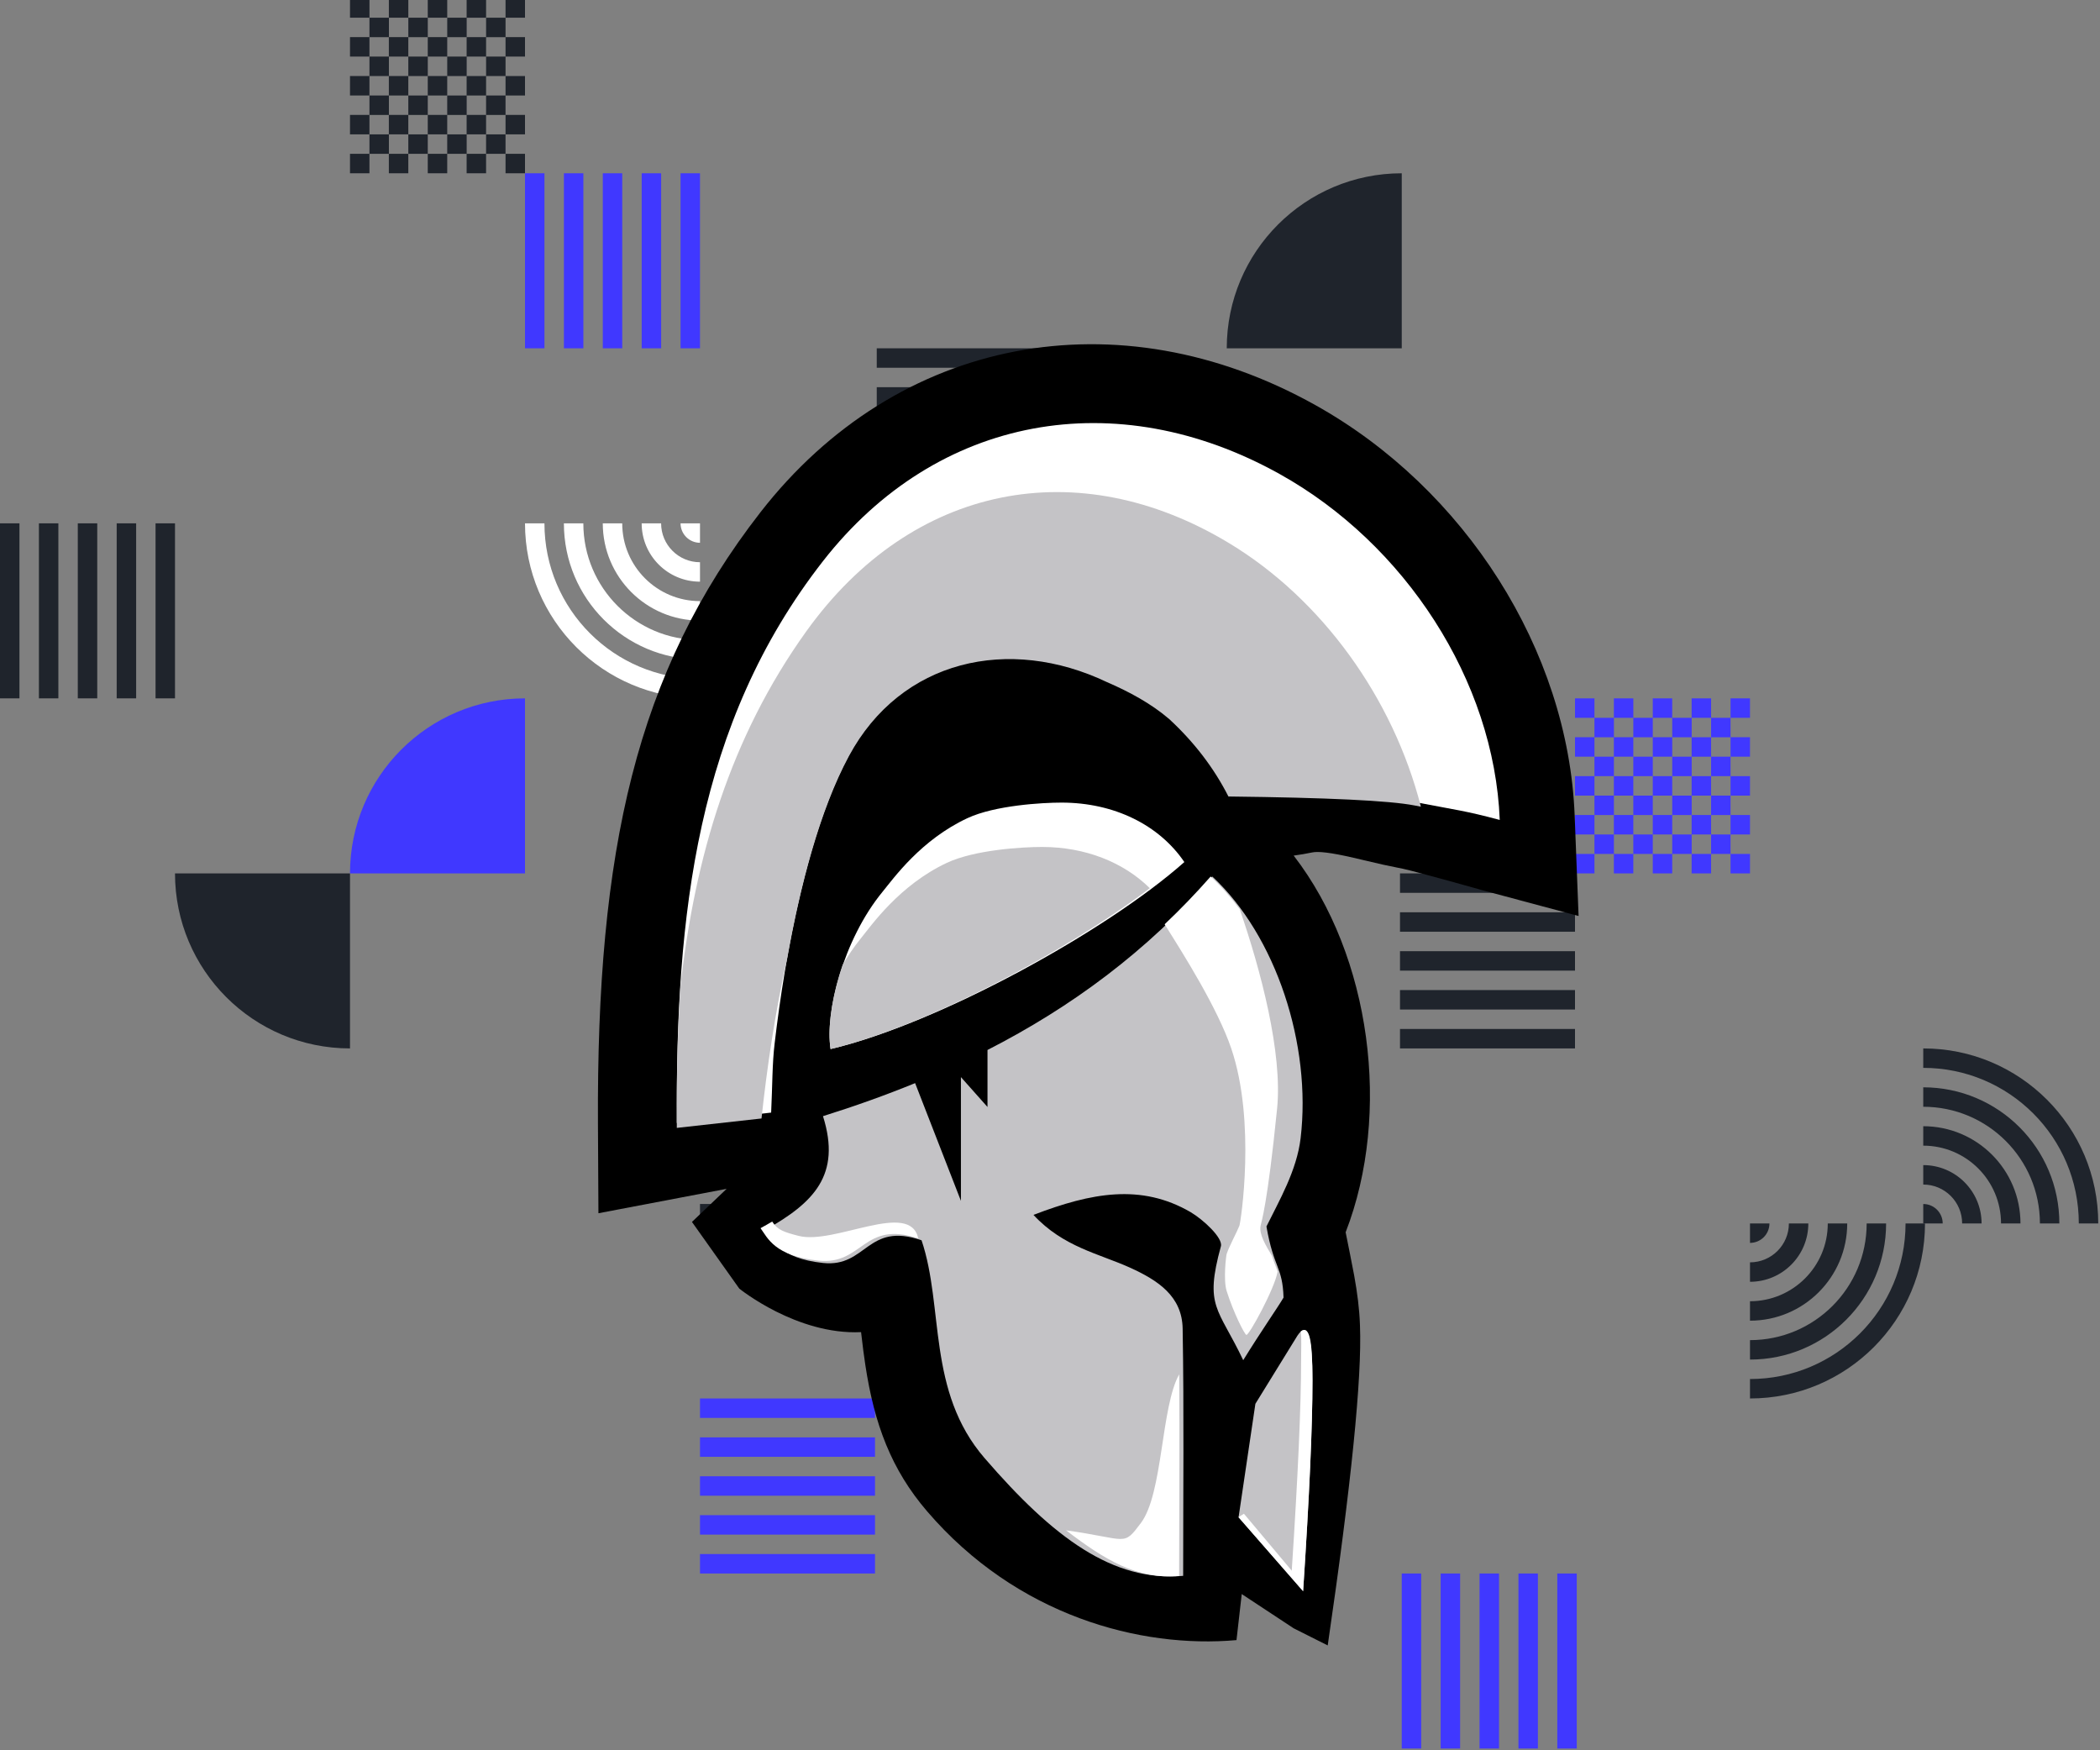 <?xml version="1.0" encoding="UTF-8"?>
<svg width="720px" height="600px" viewBox="0 0 720 600" version="1.1" xmlns="http://www.w3.org/2000/svg" xmlns:xlink="http://www.w3.org/1999/xlink">
    <rect x="0" y="0" width="720" height="600" fill="#808080" stroke="none"/>
    <!-- Generator: Sketch 59.1 (86144) - https://sketch.com -->
    <title>Group 2</title>
    <desc>Created with Sketch.</desc>
    <g id="Joystream---Website" stroke="none" stroke-width="1" fill="none" fill-rule="evenodd">
        <g id="Network-Announced" transform="translate(-719, 0)">
            <g id="Group-2" transform="translate(719, -1)">
                <g id="Group">
                    <g id="Group-Copy-11" transform="translate(360, 300.5) scale(1, -1) translate(-360, -300.5) ">
                        <path d="M586.66,320.61 L580.007,320.61 L580.007,327.263 L586.66,327.263 L586.66,333.933 L580.007,333.933 L580.007,340.603 L586.66,340.603 L586.66,347.257 L593.33,347.257 L593.33,353.926 L586.66,353.926 L586.66,347.273 L580.007,347.273 L580.007,353.926 L586.66,353.926 L586.66,360.6 L579.99,360.6 L579.99,353.93 L573.337,353.93 L573.337,347.277 L566.667,347.277 L566.667,353.93 L559.997,353.93 L559.997,347.277 L553.344,347.277 L553.344,353.93 L559.997,353.93 L559.997,360.6 L553.327,360.6 L553.327,353.93 L546.674,353.93 L546.674,360.6 L540,360.6 L540,353.93 L546.67,353.93 L546.67,347.277 L540,347.277 L540,340.606 L546.67,340.606 L546.67,333.937 L540,333.937 L540,327.267 L546.67,327.267 L546.67,320.613 L546.67,320.597 L553.323,320.597 L553.323,313.943 L559.993,313.943 L559.993,320.597 L566.663,320.597 L566.663,313.943 L573.334,313.943 L573.334,320.597 L579.987,320.597 L579.987,313.943 L586.657,313.943 L586.657,320.597 L593.327,320.597 L593.327,327.267 L586.657,327.267 L586.657,320.61 L586.66,320.61 Z M546.67,320.594 L546.67,313.94 L540,313.94 L540,320.61 L546.67,320.61 L546.67,320.594 Z M566.663,353.93 L566.663,360.6 L573.334,360.6 L573.334,353.93 L566.663,353.93 Z M586.66,340.606 L586.66,333.937 L593.33,333.937 L593.33,340.606 L586.66,340.606 Z M553.323,347.26 L546.67,347.26 L546.67,340.606 L553.323,340.606 L553.323,347.26 Z M553.34,313.94 L553.34,307.27 L559.993,307.27 L559.993,313.94 L566.663,313.94 L566.663,307.27 L573.334,307.27 L573.334,313.94 L580.004,313.94 L580.004,307.27 L586.657,307.27 L586.657,313.94 L593.327,313.94 L593.327,307.27 L586.657,307.27 L586.657,300.6 L579.987,300.6 L579.987,307.27 L573.334,307.27 L573.334,300.6 L566.663,300.6 L566.663,307.27 L559.993,307.27 L559.993,300.6 L553.323,300.6 L553.323,307.27 L546.67,307.27 L546.67,300.6 L540,300.6 L540,307.27 L546.67,307.27 L546.67,313.94 L553.34,313.94 Z M579.987,327.263 L579.987,333.933 L573.334,333.933 L573.334,327.263 L579.987,327.263 Z M566.663,327.263 L566.663,320.61 L573.334,320.61 L573.334,327.263 L566.663,327.263 Z M559.993,327.263 L566.663,327.263 L566.663,333.933 L559.993,333.933 L559.993,327.263 Z M559.993,327.263 L553.34,327.263 L553.34,320.61 L559.993,320.61 L559.993,327.263 Z M559.993,340.606 L553.34,340.606 L553.34,333.937 L559.993,333.937 L559.993,340.606 Z M566.663,340.606 L566.663,347.26 L559.993,347.26 L559.993,340.606 L566.663,340.606 Z M573.337,340.606 L566.667,340.606 L566.667,333.937 L573.337,333.937 L573.337,340.606 Z M573.337,340.606 L579.99,340.606 L579.99,347.26 L573.337,347.26 L573.337,340.606 Z M553.323,333.937 L553.323,327.267 L546.67,327.267 L546.67,333.937 L553.323,333.937 Z M600,353.93 L593.33,353.93 L593.33,360.6 L600,360.6 L600,353.93 Z M593.33,340.606 L600,340.606 L600,347.277 L593.33,347.277 L593.33,340.606 Z M600,327.263 L593.33,327.263 L593.33,333.933 L600,333.933 L600,327.263 Z M593.33,313.94 L600,313.94 L600,320.61 L593.33,320.61 L593.33,313.94 Z M593.33,300.6 L600,300.6 L600,307.27 L593.33,307.27 L593.33,300.6 Z" id="Shape-Copy-10" fill="#4038FF"></path>
                        <path d="M166.66,560.61 L160.007,560.61 L160.007,567.263 L166.66,567.263 L166.66,573.933 L160.007,573.933 L160.007,580.603 L166.66,580.603 L166.66,587.257 L173.33,587.257 L173.33,593.926 L166.66,593.926 L166.66,587.273 L160.007,587.273 L160.007,593.926 L166.66,593.926 L166.66,600.6 L159.99,600.6 L159.99,593.93 L153.337,593.93 L153.337,587.277 L146.667,587.277 L146.667,593.93 L139.997,593.93 L139.997,587.277 L133.344,587.277 L133.344,593.93 L139.997,593.93 L139.997,600.6 L133.327,600.6 L133.327,593.93 L126.674,593.93 L126.674,600.6 L120,600.6 L120,593.93 L126.67,593.93 L126.67,587.277 L120,587.277 L120,580.606 L126.67,580.606 L126.67,573.937 L120,573.937 L120,567.267 L126.67,567.267 L126.67,560.613 L126.67,560.597 L133.323,560.597 L133.323,553.943 L139.993,553.943 L139.993,560.597 L146.663,560.597 L146.663,553.943 L153.334,553.943 L153.334,560.597 L159.987,560.597 L159.987,553.943 L166.657,553.943 L166.657,560.597 L173.327,560.597 L173.327,567.267 L166.657,567.267 L166.657,560.61 L166.66,560.61 Z M126.67,560.594 L126.67,553.94 L120,553.94 L120,560.61 L126.67,560.61 L126.67,560.594 Z M146.663,593.93 L146.663,600.6 L153.334,600.6 L153.334,593.93 L146.663,593.93 Z M166.66,580.606 L166.66,573.937 L173.33,573.937 L173.33,580.606 L166.66,580.606 Z M133.323,587.26 L126.67,587.26 L126.67,580.606 L133.323,580.606 L133.323,587.26 Z M133.34,553.94 L133.34,547.27 L139.993,547.27 L139.993,553.94 L146.663,553.94 L146.663,547.27 L153.334,547.27 L153.334,553.94 L160.004,553.94 L160.004,547.27 L166.657,547.27 L166.657,553.94 L173.327,553.94 L173.327,547.27 L166.657,547.27 L166.657,540.6 L159.987,540.6 L159.987,547.27 L153.334,547.27 L153.334,540.6 L146.663,540.6 L146.663,547.27 L139.993,547.27 L139.993,540.6 L133.323,540.6 L133.323,547.27 L126.67,547.27 L126.67,540.6 L120,540.6 L120,547.27 L126.67,547.27 L126.67,553.94 L133.34,553.94 Z M159.987,567.263 L159.987,573.933 L153.334,573.933 L153.334,567.263 L159.987,567.263 Z M146.663,567.263 L146.663,560.61 L153.334,560.61 L153.334,567.263 L146.663,567.263 Z M139.993,567.263 L146.663,567.263 L146.663,573.933 L139.993,573.933 L139.993,567.263 Z M139.993,567.263 L133.34,567.263 L133.34,560.61 L139.993,560.61 L139.993,567.263 Z M139.993,580.606 L133.34,580.606 L133.34,573.937 L139.993,573.937 L139.993,580.606 Z M146.663,580.606 L146.663,587.26 L139.993,587.26 L139.993,580.606 L146.663,580.606 Z M153.337,580.606 L146.667,580.606 L146.667,573.937 L153.337,573.937 L153.337,580.606 Z M153.337,580.606 L159.99,580.606 L159.99,587.26 L153.337,587.26 L153.337,580.606 Z M133.323,573.937 L133.323,567.267 L126.67,567.267 L126.67,573.937 L133.323,573.937 Z M180,593.93 L173.33,593.93 L173.33,600.6 L180,600.6 L180,593.93 Z M173.33,580.606 L180,580.606 L180,587.277 L173.33,587.277 L173.33,580.606 Z M180,567.263 L173.33,567.263 L173.33,573.933 L180,573.933 L180,567.263 Z M173.33,553.94 L180,553.94 L180,560.61 L173.33,560.61 L173.33,553.94 Z M173.33,540.6 L180,540.6 L180,547.27 L173.33,547.27 L173.33,540.6 Z" id="Shape-Copy-5" fill="#1F242C"></path>
                        <path d="M353.33,300.6 L360,300.6 L360,240.6 L353.33,240.6 L353.33,300.6 Z M346.667,300.6 L340,300.6 L340,240.6 L346.667,240.6 L346.667,300.6 Z M333.334,300.6 L326.667,300.6 L326.667,240.6 L333.334,240.6 L333.334,300.6 Z M313.333,300.6 L320,300.6 L320,240.6 L313.333,240.6 L313.333,300.6 Z M306.667,300.6 L300,300.6 L300,240.6 L306.667,240.6 L306.667,300.6 Z" id="Shape" fill="#4038FF"></path>
                        <path d="M364.699,180.6 L360,180.6 L360,175.9 L415.299,120.6 L420,120.6 L420,125.3 L364.699,180.6 Z M405.866,120.6 L396.433,120.6 L360,157.033 L360,166.467 L405.866,120.6 Z M387,120.6 L377.567,120.6 L360,138.167 L360,147.6 L387,120.6 Z M360,120.6 L360,128.733 L368.133,120.6 L360,120.6 Z M420,144.167 L420,134.733 L374.133,180.6 L383.567,180.6 L420,144.167 Z M420,163.033 L420,153.6 L393,180.6 L402.433,180.6 L420,163.033 Z M420,172.467 L411.866,180.6 L420,180.6 L420,172.467 Z" id="Shape" fill="#F2F5F9" fill-rule="nonzero"></path>
                        <path d="M360.6,427.27 L360.6,420.6 L300.6,420.6 L300.6,427.27 L360.6,427.27 Z M360.6,433.933 L360.6,440.6 L300.6,440.6 L300.6,433.933 L360.6,433.933 Z M360.6,447.267 L360.6,453.933 L300.6,453.933 L300.6,447.267 L360.6,447.267 Z M360.6,467.267 L360.6,460.6 L300.6,460.6 L300.6,467.267 L360.6,467.267 Z M360.6,473.933 L360.6,480.6 L300.6,480.6 L300.6,473.933 L360.6,473.933 Z" id="Shape" fill="#1F242C"></path>
                        <path d="M300,67.27 L300,60.6 L240,60.6 L240,67.27 L300,67.27 Z M300,73.933 L300,80.6 L240,80.6 L240,73.933 L300,73.933 Z M300,87.267 L300,93.933 L240,93.933 L240,87.267 L300,87.267 Z M300,107.267 L300,100.6 L240,100.6 L240,107.267 L300,107.267 Z M300,113.933 L300,120.6 L240,120.6 L240,113.933 L300,113.933 Z" id="Shape-Copy-12" fill="#4038FF"></path>
                        <path d="M540,247.27 L540,240.6 L480,240.6 L480,247.27 L540,247.27 Z M540,253.933 L540,260.6 L480,260.6 L480,253.933 L540,253.933 Z M540,267.267 L540,273.933 L480,273.933 L480,267.267 L540,267.267 Z M540,287.267 L540,280.6 L480,280.6 L480,287.267 L540,287.267 Z M540,293.933 L540,300.6 L480,300.6 L480,293.933 L540,293.933 Z" id="Shape-Copy-7" fill="#1F242C"></path>
                        <path d="M300,233.93 L300,240.6 L240,240.6 L240,233.93 L300,233.93 Z M300,213.927 L300,207.257 L240,207.257 L240,213.927 L300,213.927 Z M300,193.923 L300,200.593 L240,200.593 L240,193.923 L300,193.923 Z M300,180.6 L300,187.27 L240,187.27 L240,180.6 L300,180.6 Z M300,227.26 L300,220.59 L240,220.59 L240,227.26 L300,227.26 Z" id="Shape" fill="#1F242C"></path>
                        <path d="M712.733,180.6 L719.4,180.6 C719.4,213.737 692.537,240.6 659.4,240.6 L659.4,233.933 C688.857,233.933 712.733,210.057 712.733,180.6 Z M699.4,180.6 L706.067,180.6 C706.067,206.373 685.173,227.267 659.4,227.267 L659.4,220.6 C681.49,220.6 699.4,202.69 699.4,180.6 Z M692.734,180.6 L686.067,180.6 C686.067,195.326 674.127,207.267 659.4,207.267 L659.4,213.933 C677.81,213.933 692.734,199.01 692.734,180.6 Z M672.733,180.6 L679.4,180.6 C679.4,191.646 670.447,200.6 659.4,200.6 L659.4,193.933 C666.763,193.933 672.733,187.963 672.733,180.6 Z M659.4,180.6 L666.067,180.6 C666.067,184.283 663.083,187.267 659.4,187.267 L659.4,180.6 Z" id="Shape-Copy-8" fill="#1F242C"></path>
                        <path d="M186.667,420.6 L180,420.6 C180,387.463 206.863,360.6 240,360.6 L240,367.267 C210.543,367.267 186.667,391.143 186.667,420.6 Z M200,420.6 L193.333,420.6 C193.333,394.827 214.227,373.933 240,373.933 L240,380.6 C217.91,380.6 200,398.51 200,420.6 Z M206.667,420.6 L213.334,420.6 C213.334,405.873 225.273,393.933 240,393.933 L240,387.267 C221.59,387.267 206.667,402.19 206.667,420.6 Z M226.667,420.6 L220,420.6 C220,409.553 228.953,400.6 240,400.6 L240,407.267 C232.637,407.267 226.667,413.237 226.667,420.6 Z M240,420.6 L233.333,420.6 C233.333,416.917 236.317,413.933 240,413.933 L240,420.6 Z" id="Shape" fill="#FFFFFF" transform="translate(210, 390.6) rotate(-360) translate(-210, -390.6) "></path>
                        <path d="M606.667,180.6 L600,180.6 C600,147.463 626.863,120.6 660,120.6 L660,127.267 C630.543,127.267 606.667,151.143 606.667,180.6 Z M620,180.6 L613.333,180.6 C613.333,154.827 634.227,133.933 660,133.933 L660,140.6 C637.91,140.6 620,158.51 620,180.6 Z M626.667,180.6 L633.334,180.6 C633.334,165.873 645.273,153.933 660,153.933 L660,147.267 C641.59,147.267 626.667,162.19 626.667,180.6 Z M646.667,180.6 L640,180.6 C640,169.553 648.953,160.6 660,160.6 L660,167.267 C652.637,167.267 646.667,173.237 646.667,180.6 Z M660,180.6 L653.333,180.6 C653.333,176.917 656.317,173.933 660,173.933 L660,180.6 Z" id="Shape-Copy-11" fill="#1F242C" transform="translate(630, 150.6) rotate(-270) translate(-630, -150.6) "></path>
                        <path d="M120,300.6 L120,360.6 L180,360.6 C180,327.463 153.137,300.6 120,300.6 Z" id="Path" fill="#4038FF" fill-rule="nonzero" transform="translate(150, 330.6) rotate(-180) translate(-150, -330.6) "></path>
                        <path d="M60,300.6 L120,300.6 L120,240.6 C86.863,240.6 60,267.463 60,300.6 Z" id="Path" fill="#1F242C" fill-rule="nonzero"></path>
                        <path d="M420.6,540.6 L480.6,540.6 L480.6,480.6 C447.463,480.6 420.6,507.463 420.6,540.6 Z" id="Path-Copy-2" fill="#1F242C" fill-rule="nonzero" transform="translate(450.6, 510.6) rotate(-90) translate(-450.6, -510.6) "></path>
                        <path d="M186.67,540.6 L180,540.6 L180,480.6 L186.67,480.6 L186.67,540.6 Z M206.673,540.6 L213.343,540.6 L213.343,480.6 L206.673,480.6 L206.673,540.6 Z M226.677,540.6 L220.007,540.6 L220.007,480.6 L226.677,480.6 L226.677,540.6 Z M240,540.6 L233.33,540.6 L233.33,480.6 L240,480.6 L240,540.6 Z M193.34,540.6 L200.01,540.6 L200.01,480.6 L193.34,480.6 L193.34,540.6 Z" id="Shape" fill="#4038FF"></path>
                        <path d="M6.67,420.6 L0,420.6 L0,360.6 L6.67,360.6 L6.67,420.6 Z M26.673,420.6 L33.343,420.6 L33.343,360.6 L26.673,360.6 L26.673,420.6 Z M46.677,420.6 L40.007,420.6 L40.007,360.6 L46.677,360.6 L46.677,420.6 Z M60,420.6 L53.33,420.6 L53.33,360.6 L60,360.6 L60,420.6 Z M13.34,420.6 L20.01,420.6 L20.01,360.6 L13.34,360.6 L13.34,420.6 Z" id="Shape-Copy" fill="#1F242C"></path>
                        <path d="M487.27,60.6 L480.6,60.6 L480.6,0.6 L487.27,0.6 L487.27,60.6 Z M507.273,60.6 L513.943,60.6 L513.943,0.6 L507.273,0.6 L507.273,60.6 Z M527.277,60.6 L520.607,60.6 L520.607,0.6 L527.277,0.6 L527.277,60.6 Z M540.6,60.6 L533.93,60.6 L533.93,0.6 L540.6,0.6 L540.6,60.6 Z M493.94,60.6 L500.61,60.6 L500.61,0.6 L493.94,0.6 L493.94,60.6 Z" id="Shape-Copy-9" fill="#4038FF"></path>
                    </g>
                </g>
                <g id="Helmet" transform="translate(205, 119)" fill-rule="nonzero">
                    <path d="M256.362,304.426 C256.825,306.714 258.736,316.18 259.268,319.122 C260.398,325.369 261.056,330.601 261.259,335.928 C261.273,336.323 261.273,336.323 261.276,336.444 C261.99,354.254 258.304,390.791 250.218,446.054 L238.546,440.185 L220.739,428.447 L218.941,444.232 C186.016,447.153 143.645,435.943 112.887,400.102 C100.58,385.785 94.763,370.22 91.683,349.907 C91.168,346.507 90.853,344.046 90.224,338.658 C68.156,339.693 48.477,323.744 48.466,323.728 L32.241,300.88 L44.136,289.533 L0.176,297.902 L0.013,267.355 C-0.486,173.726 13.028,112.468 55.735,57.591 C102.676,-2.702 178.363,-16.855 245.913,20.827 C297.196,49.411 332.67,104.855 334.884,161.526 L336.23,196.006 L302.686,187.018 C304.472,187.497 280.969,180.886 275.945,179.802 C275.18,179.637 274.436,179.486 273.66,179.338 C270.458,178.721 268.192,178.206 262.63,176.884 C260.962,176.488 260.07,176.278 259.098,176.054 C251.121,174.215 247.009,173.784 244.888,174.219 C242.736,174.665 240.623,175.025 238.546,175.299 C265.12,209.679 272.154,263.793 256.362,304.426 Z" id="Path" fill="#000000"></path>
                    <path d="M309.197,163.073 C297.392,159.916 294.006,159.621 281.162,157.151 C272.6,155.505 251.237,154.488 217.074,154.101 C212.084,144.392 205.295,135.615 196.71,127.77 C190.485,122.462 182.818,118.397 175.275,115.178 C141.452,99.225 104.229,107.495 86.33,140.362 C71.756,167.122 64.136,209.503 60.605,239.557 C59.74,246.693 59.843,253.966 59.393,263.401 L27.048,266.957 C26.667,195.768 33.66,130.137 77.142,74.387 C116.332,24.16 177.85,13.388 233.692,44.471 C276.689,68.383 307.327,115.316 309.197,163.073 Z" id="Path" fill="#FFFFFF"></path>
                    <path d="M279.963,158.109 C271.441,156.452 250.179,155.428 216.177,155.039 C211.21,145.265 204.454,136.43 195.909,128.532 C189.713,123.189 182.083,119.097 174.576,115.856 C140.912,99.797 103.864,108.122 86.051,141.208 C76.03,159.817 69.313,185.929 64.958,210.271 C60.705,229.084 57.909,248.597 56.176,264.627 C56.147,264.89 56.119,265.153 56.091,265.417 L27.048,268.646 C26.96,252.034 27.266,235.722 28.328,219.764 C33.316,175.864 45.204,134.991 71.492,98.357 C107.788,47.796 164.765,36.951 216.483,68.241 C248.19,87.407 272.64,121.264 282.163,158.534 C281.461,158.4 280.729,158.258 279.963,158.109 Z" id="Path" fill="#C4C3C6"></path>
                    <path d="M108.754,253.298 L124.461,293.661 L124.461,251.235 L133.57,261.476 L133.57,241.936 C162.321,227.236 188.296,208.096 210.645,182.477 C232.533,202.84 244.728,240.216 240.923,272.204 C239.608,283.266 233.598,293.539 229.212,302.438 C231.71,316.86 234.755,316.167 235.068,326.821 C233.116,330.156 227.26,338.524 221.248,348.277 C212.643,330.156 207.869,330.156 213.594,309.225 C214.358,306.382 207.592,300.113 203.185,297.509 C186.253,287.678 169.217,290.83 149.336,298.469 C159.537,309.499 171.854,311.76 182.437,316.556 C192.013,320.907 200.305,326.319 200.479,337.487 C200.965,365.714 200.652,394.01 200.652,422.202 C176.573,424.326 156.206,409.219 132.577,381.849 C112.73,358.897 118.698,330.053 110.961,307.17 C92.225,300.73 92.225,316.556 77.166,314.949 C62.108,313.343 59.771,306.842 57.446,303.588 C73.893,294.339 83.55,284.835 77.166,264.623 C87.965,261.239 98.505,257.49 108.754,253.298 L108.754,253.298 Z" id="Path" fill="#C4C3C6"></path>
                    <path d="M194.304,198.847 C199.738,193.702 204.998,188.253 210.073,182.477 C213.661,185.791 216.992,189.552 220.039,193.666 C227.28,214.545 234.772,243.041 232.863,262.025 C229.531,295.164 227.452,300.925 227.199,302.184 C226.607,305.135 229.025,308.986 231.1,312.508 C231.801,314.698 232.474,316.319 233.052,317.903 C231.965,323.904 223.18,339.924 222.325,339.605 C221.654,339.355 217.94,332.038 215.574,324.582 C214.37,320.787 215.365,312.461 215.574,311.842 C216.532,309.005 219.037,304.471 219.939,302.184 C220.375,301.078 225.708,266.583 217.14,241.401 C212.464,227.658 200.965,209.431 194.304,198.847 L194.304,198.847 Z" id="Path" fill="#FFFFFF"></path>
                    <path d="M109.824,306.53 C90.894,300.22 90.894,315.727 75.68,314.153 C60.466,312.579 58.105,306.209 55.757,303.021 C57.139,302.267 58.473,301.512 59.755,300.749 C61.53,303.649 63.844,304.378 68.793,305.659 C81.097,308.843 107.03,293.295 109.824,306.53 L109.824,306.53 Z" id="Path" fill="#FFFFFF"></path>
                    <path d="M199.298,353.126 C199.479,376.173 199.274,399.243 199.274,422.246 C184.884,423.527 173.74,416.708 160.512,406.6 C181.868,409.591 179.952,412.328 186.156,404.105 C193.766,394.02 193.034,364.169 199.298,353.126 Z" id="Path" fill="#FFFFFF"></path>
                    <path d="M201.062,177.516 C174.411,201.189 116.564,233.006 79.769,241.613 C77.794,229.284 84.04,204.211 97.575,187.718 C101.462,182.981 110.773,169.87 126.725,162.45 C136.147,158.068 152.374,157.125 159.029,157.133 C176.948,157.153 192.375,164.741 201.062,177.516 Z" id="Path" fill="#FFFFFF"></path>
                    <path d="M189.235,186.482 C159.848,208.672 111.809,234.046 79.768,241.613 C78.674,234.719 80.107,223.872 83.908,212.742 C85.74,209.614 87.771,206.625 89.996,203.868 C93.937,198.985 103.378,185.47 119.552,177.821 C129.105,173.303 145.559,172.332 152.305,172.339 C167.045,172.356 180.121,177.507 189.235,186.482 L189.235,186.482 Z" id="Path" fill="#C4C3C6"></path>
                    <path d="M225.419,363.227 L239.832,339.867 C243.272,334.675 244.992,339.867 244.992,355.44 C244.992,371.014 243.922,395.024 241.782,427.469 L219.648,402.162 L225.419,363.227 Z" id="Rectangle" fill="#C4C3C6"></path>
                    <path d="M244.992,355.208 C244.992,370.832 243.922,394.919 241.782,427.469 L219.648,402.08 L221.486,400.908 L237.883,420.438 C240.023,387.888 241.093,363.802 241.093,348.178 C241.093,343.553 241.283,341.326 240.981,338.413 C243.882,336.291 244.992,340.861 244.992,355.208 Z" id="Path" fill="#FFFFFF"></path>
                </g>
            </g>
        </g>
    </g>
</svg>